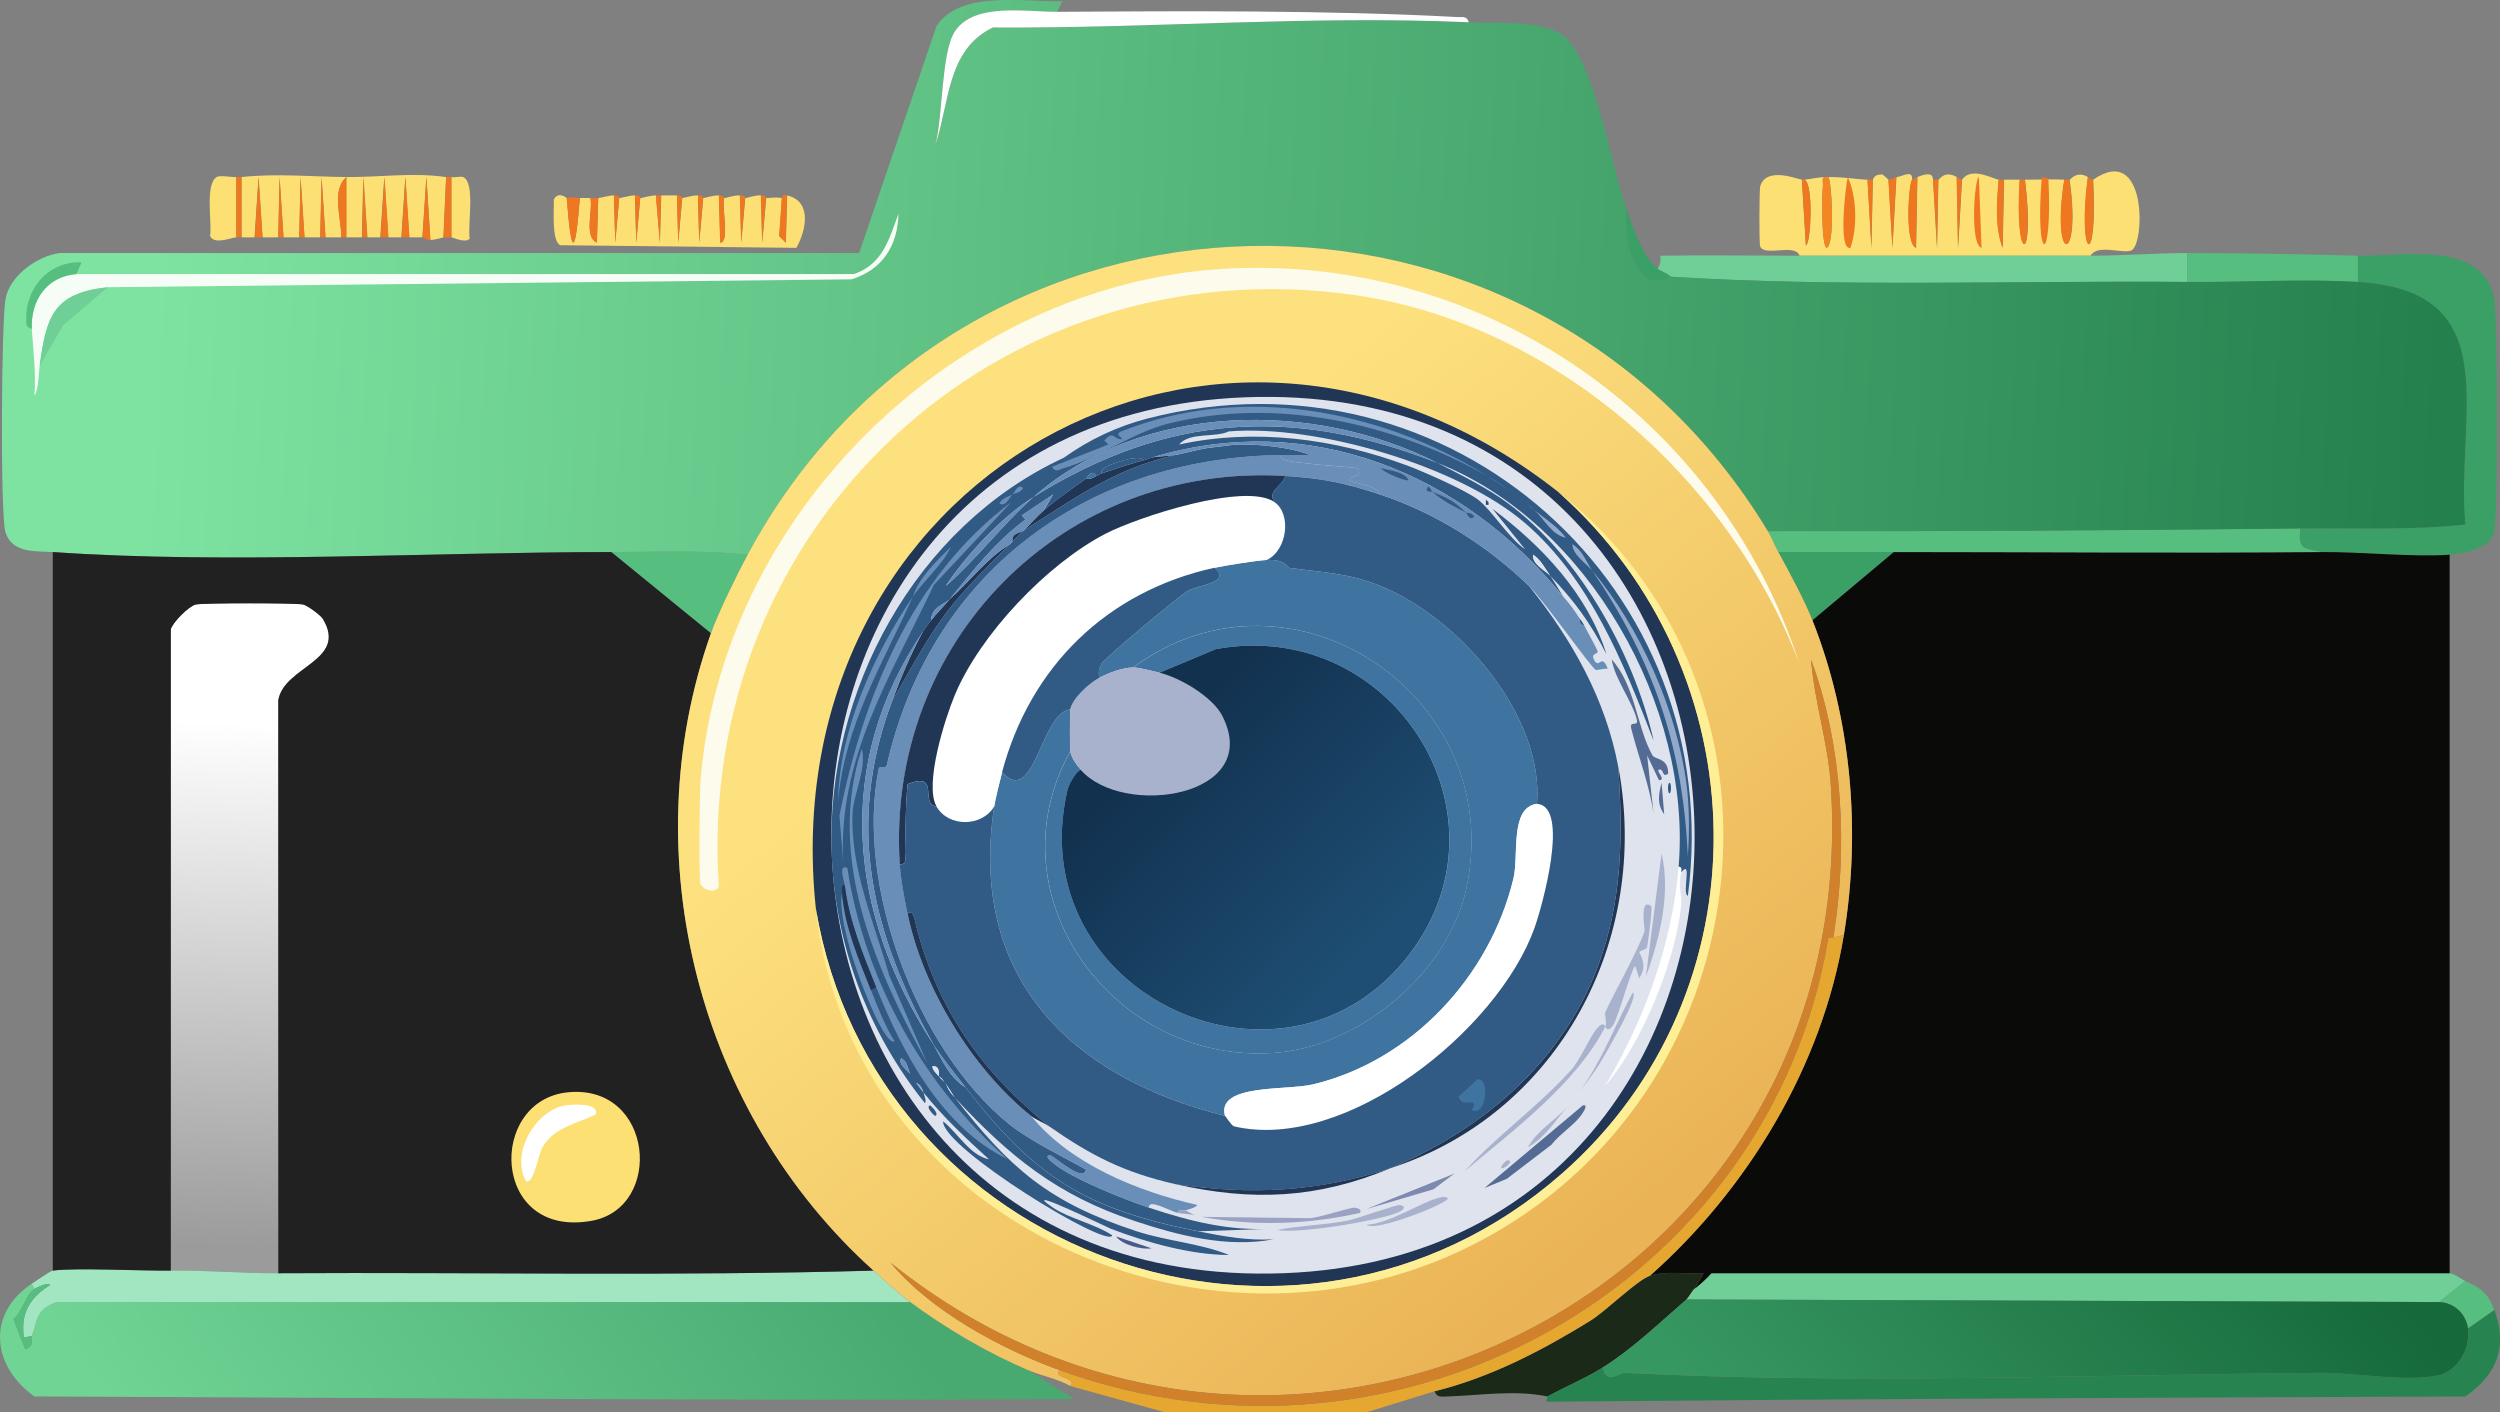 <?xml version="1.0" encoding="UTF-8"?>
<svg id="Layer_2" data-name="Layer 2" xmlns="http://www.w3.org/2000/svg" xmlns:xlink="http://www.w3.org/1999/xlink" viewBox="0 0 512 289.22"><rect x="0" y="0" width="512" height="289.22" fill="#808080" stroke="none"/>
  <defs>
    <style>
      .cls-1 {
        fill: url(#linear-gradient-5);
      }

      .cls-2 {
        fill: url(#linear-gradient-6);
      }

      .cls-3 {
        fill: url(#linear-gradient-4);
      }

      .cls-4 {
        fill: url(#linear-gradient-3);
      }

      .cls-5 {
        fill: url(#linear-gradient-2);
      }

      .cls-6 {
        fill: #e6a731;
      }

      .cls-7 {
        fill: #a9b2cc;
      }

      .cls-8 {
        fill: #dee3ed;
      }

      .cls-9 {
        fill: #0a0a09;
      }

      .cls-10 {
        fill: url(#linear-gradient);
      }

      .cls-11 {
        fill: #3aa065;
      }

      .cls-12 {
        fill: #9ba1c3;
      }

      .cls-13 {
        fill: #203654;
      }

      .cls-14 {
        fill: #92a9ca;
      }

      .cls-15 {
        fill: #7e89b1;
      }

      .cls-16 {
        fill: #222122;
      }

      .cls-17 {
        fill: #fce074;
      }

      .cls-18 {
        fill: #fff;
      }

      .cls-19 {
        fill: #1b2a18;
      }

      .cls-20 {
        fill: #f5fdf6;
      }

      .cls-21 {
        fill: #315a85;
      }

      .cls-22 {
        fill: #a1e5c1;
      }

      .cls-23 {
        fill: #3f74a1;
      }

      .cls-24 {
        fill: #6fcf97;
      }

      .cls-25 {
        fill: #278450;
      }

      .cls-26 {
        fill: #546c94;
      }

      .cls-27 {
        fill: #56be7f;
      }

      .cls-28 {
        fill: #fdfbec;
      }

      .cls-29 {
        fill: #2d4a79;
      }

      .cls-30 {
        fill: #698eb8;
      }

      .cls-31 {
        fill: #ef7720;
      }

      .cls-32 {
        fill: #feee96;
      }

      .cls-33 {
        fill: #f48621;
      }

      .cls-34 {
        fill: #48598c;
      }

      .cls-35 {
        fill: #d2812b;
      }
    </style>
    <linearGradient id="linear-gradient" x1="6.74" y1="51.73" x2="500.31" y2="74.65" gradientUnits="userSpaceOnUse">
      <stop offset=".05" stop-color="#7ee3a1"/>
      <stop offset="1" stop-color="#24804d"/>
    </linearGradient>
    <linearGradient id="linear-gradient-2" x1="51.22" y1="127.66" x2="46.77" y2="255.4" gradientUnits="userSpaceOnUse">
      <stop offset=".16" stop-color="#fff"/>
      <stop offset="1" stop-color="#9c9b9b"/>
    </linearGradient>
    <linearGradient id="linear-gradient-3" x1="164.14" y1="239.8" x2="45.46" y2="321.23" gradientUnits="userSpaceOnUse">
      <stop offset="0" stop-color="#49aa71"/>
      <stop offset="1" stop-color="#70d495"/>
    </linearGradient>
    <linearGradient id="linear-gradient-4" x1="464.24" y1="235.55" x2="376.88" y2="315.09" gradientUnits="userSpaceOnUse">
      <stop offset="0" stop-color="#15693b"/>
      <stop offset="1" stop-color="#379761"/>
    </linearGradient>
    <linearGradient id="linear-gradient-5" x1="190.98" y1="89.61" x2="328.87" y2="253.64" gradientUnits="userSpaceOnUse">
      <stop offset=".19" stop-color="#fde17f"/>
      <stop offset="1" stop-color="#eab456"/>
    </linearGradient>
    <linearGradient id="linear-gradient-6" x1="237" y1="151.72" x2="280.25" y2="194.29" gradientUnits="userSpaceOnUse">
      <stop offset="0" stop-color="#12314f"/>
      <stop offset="1" stop-color="#1e4e73"/>
    </linearGradient>
  </defs>
  <g id="Layer_1-2" data-name="Layer 1">
    <g id="Generative_Object" data-name="Generative Object">
      <g>
        <g>
          <path class="cls-17" d="M70.95,36.26c-3.22,2.8-.94,8.6-1.07,12.35-1.05-.01-2.13.01-3.22,0l-.81-12.35-.27,12.35c-1.05-.01-2.12.02-3.22,0l-.81-12.35-.27,12.35c-1.05-.02-2.12.02-3.22,0l-.81-12.35-.27,12.35c-1.04-.02-2.1.03-3.22,0l-.81-12.35-.81,12.35c-.8-.03-1.75.04-2.69,0v-12.35c7.3-.78,14.24-.07,21.48,0Z"/>
          <path class="cls-17" d="M91.36,36.26l-.54,12.35c-.19.01-1.55.5-2.69.54l-.81-12.89-.81,12.35c-.93.02-1.83-.02-2.69,0l-.81-12.35-.81,12.35c-.93.02-1.81-.01-2.69,0l-.81-12.35-.81,12.35c-.91,0-1.8,0-2.69,0l-.81-12.35-.27,12.35c-1.07,0-2.16,0-3.22,0v-12.35c6.77.06,13.63-.99,20.41,0Z"/>
          <path class="cls-17" d="M48.4,36.26v12.35c-.85-.03-4.53,1.63-5.37-.27.42-2.84-1.09-10.54,1.34-12.08.69-.44,3.34.09,4.03,0Z"/>
          <path class="cls-17" d="M92.44,48.61v-12.35c.67.16,1.98-.21,2.42,0,2.56,1.21.85,9.78,1.34,12.62-1,1.02-3.42-.31-3.76-.27Z"/>
          <path class="cls-31" d="M92.44,36.26v12.35c-1.18.14-1.11-.03-1.61,0l.54-12.35c.34.05.76-.07,1.07,0Z"/>
          <path class="cls-31" d="M88.14,49.15c-1.04.03-1.18-.55-1.61-.54l.81-12.35.81,12.89Z"/>
          <path class="cls-31" d="M79.55,48.61c-.57,0-1.07,0-1.61,0l.81-12.35.81,12.35Z"/>
          <path class="cls-31" d="M62.36,48.61c-.31,0-.72,0-1.07,0l.27-12.35.81,12.35Z"/>
          <path class="cls-31" d="M49.47,36.26v12.35c-.35-.01-.72.01-1.07,0v-12.35c.35-.04.73.04,1.07,0Z"/>
          <path class="cls-31" d="M83.84,48.61c-.59.01-1.07,0-1.61,0l.81-12.35.81,12.35Z"/>
          <path class="cls-31" d="M53.77,48.61c-.53-.02-1.08.02-1.61,0l.81-12.35.81,12.35Z"/>
          <path class="cls-31" d="M70.95,36.26v12.35c-.37,0-.69,0-1.07,0,.13-3.75-2.15-9.55,1.07-12.35Z"/>
          <path class="cls-31" d="M58.07,48.61c-.31,0-.71,0-1.07,0l.27-12.35.81,12.35Z"/>
          <path class="cls-31" d="M66.66,48.61c-.33,0-.7,0-1.07,0l.27-12.35.81,12.35Z"/>
          <path class="cls-31" d="M75.25,48.61c-.37,0-.73,0-1.07,0l.27-12.35.81,12.35Z"/>
        </g>
        <g>
          <path class="cls-17" d="M116.07,40.56c.95,12.22,1.74,12.07,2.69,0,.85-.06,1.53.03,2.15,0,.6,2.45-1.4,7.88,1.34,9.13l.27-9.13c.63-.02,1.88-.5,3.22-.54l.27,9.67.81-9.13c.56-.01,1.9-.51,3.22-.54l.27,9.67.81-9.13c.55,0,1.88-.52,3.22-.54l.81,9.67.27-9.67c1.07-.01,2.15,0,3.22,0l.27,9.67.81-9.13c.46,0,1.86-.55,3.22-.54l.27,9.67.81-9.13c.45,0,1.86-.56,3.22-.54l.27,9.67c1.99.04.25-7.57.81-9.13.42,0,1.86-.57,3.22-.54l.27,9.67.81-9.13c.43.01,1.81-.6,3.22-.54l.27,9.67.81-9.13c.88.05,1.3-.28,3.22,0l-.54,7.79,1.34,1.34.27-9.67c5.18,1.22,3.85,7.23,1.88,10.74l-48.34-.54c-1.87-.82-1.25-7.47-1.34-9.4,1.06-1.76,2.55-.24,2.69-.27Z"/>
          <path class="cls-31" d="M161.18,40.02l-.27,9.67-1.34-1.34.54-7.79c.06,0-.12-.82,1.07-.54Z"/>
          <path class="cls-31" d="M118.75,40.56c-.94,12.07-1.74,12.22-2.69,0,1.9-.36,2,.05,2.69,0Z"/>
          <path class="cls-31" d="M122.51,40.56l-.27,9.13c-2.75-1.25-.74-6.68-1.34-9.13.59-.03,1.15.02,1.61,0Z"/>
          <path class="cls-31" d="M156.89,40.56l-.81,9.13-.27-9.67c1.35.06,1.01.53,1.07.54Z"/>
          <path class="cls-31" d="M148.29,40.56c-.55,1.56,1.19,9.17-.81,9.13l-.27-9.67c1.35.03,1.01.54,1.07.54Z"/>
          <path class="cls-31" d="M152.59,40.56l-.81,9.13-.27-9.67c1.35.03,1.01.54,1.07.54Z"/>
          <path class="cls-31" d="M144,40.56l-.81,9.13-.27-9.67c1.35.02,1.01.54,1.07.54Z"/>
          <path class="cls-31" d="M126.81,40.56l-.81,9.13-.27-9.67c1.34-.03,1.01.54,1.07.54Z"/>
          <path class="cls-31" d="M139.7,40.56l-.81,9.13-.27-9.67c1.34,0,1.01.54,1.07.54Z"/>
          <path class="cls-31" d="M131.11,40.56l-.81,9.13-.27-9.67c1.34-.03,1.01.54,1.07.54Z"/>
          <path class="cls-31" d="M135.4,40.02l-.27,9.67-.81-9.67c.36,0,.72,0,1.07,0Z"/>
        </g>
      </g>
      <g>
        <path class="cls-17" d="M369.03,36.8l.81,13.43c1,0,1.65-12.52-.27-13.43,1.21-.07,2.16-.51,4.83-.54-1.61-.21-.94.93-1.07,1.88-.2,1.37-.35,12.42.81,12.62,1.73-1.03.96-14.23.27-14.5,3.39-.04,6.14.51,8.06.54l.81,13.96.27-13.96c.11,0,.11-1.11,1.88-1.07.29,0,1.26,1.08,1.34,1.07l.81,13.96.81-14.5c1.24-.05,3.34-1.63,3.22.54-.74,1.13-1.5,13.07.81,13.96l.27-14.5c3.68-1.53,3.02.55,3.22.54l.81,13.96.27-13.96c.22.01,1.2-2,3.76-.54l.27,14.5.81-13.96c1.93-2.83,6.51-.05,7.52,0-.37,4.41-.8,9.69.81,13.96l.27-13.96c.71.01,2.48,0,3.22,0-1.1,17.83,3.22,17.38,1.07,0,2.95.02,5.02-.16,8.06,0-2.76,17.66,3.57,17.55,1.07,0,.21.02,1.4-1.92,3.76-.54-2.19,16.66,2.09,19.73,1.07.54,11.13-7.71,10.6,13.41,7.79,14.5-1.79.7-7.04-1.36-8.32,1.07-19.86,0-39.75.02-59.61,0-.89-2.61-7.12.25-8.06-1.88-.25-.57-.18-11.76,0-12.35,1.32-4.22,7.92-1.3,8.59-1.34Z"/>
        <g>
          <path class="cls-31" d="M423.81,36.8c2.49,17.55-3.83,17.66-1.07,0,.35.02.73-.04,1.07,0Z"/>
          <path class="cls-31" d="M391.58,36.8c.42-.06.65-.36,1.07-.54l-.27,14.5c-2.3-.9-1.55-12.83-.81-13.96Z"/>
          <path class="cls-31" d="M401.79,36.8l-.81,13.96-.27-14.5c.33.19.69.45,1.07.54Z"/>
          <path class="cls-31" d="M386.75,36.8c1.01-.05,1.19-.52,1.61-.54l-.81,14.5-.81-13.96Z"/>
          <path class="cls-31" d="M428.64,36.8c1.02,19.2-3.26,16.12-1.07-.54.33.19.7.45,1.07.54Z"/>
          <path class="cls-31" d="M396.95,36.8l-.27,13.96-.81-13.96c.35-.02.72-.02,1.07,0Z"/>
          <path class="cls-31" d="M383.53,36.8l-.27,13.96-.81-13.96c.36,0,.72,0,1.07,0Z"/>
          <path class="cls-31" d="M414.68,36.8c2.15,17.38-2.18,17.83-1.07,0,.36,0,.72,0,1.07,0Z"/>
          <path class="cls-31" d="M369.03,36.8c.18-.01.36.01.54,0,1.92.91,1.27,13.43.27,13.43l-.81-13.43Z"/>
          <path class="cls-31" d="M410.38,36.8l-.27,13.96c-1.61-4.27-1.17-9.55-.81-13.96.35.02.72,0,1.07,0Z"/>
          <path class="cls-31" d="M378.43,36.26c1.83,3.97,2.01,10.26.54,14.5-2.59.68-.99-12.69-.54-14.5Z"/>
          <path class="cls-33" d="M374.4,36.26c.69.27,1.47,13.47-.27,14.5-1.16-.2-1-11.25-.81-12.62.14-.95-.54-2.09,1.07-1.88Z"/>
          <path class="cls-31" d="M405.28,36.26l.54,14.5c-2.46-.61-1.42-14.51-.54-14.5Z"/>
          <path class="cls-31" d="M418.17,36.26l1.34.27c.9,18.61-2.82,17.46-1.34-.27Z"/>
        </g>
      </g>
      <g>
        <g>
          <path class="cls-11" d="M501.68,113.6c-7.32.56-18.34-.61-26.32-.54-3.64-.9-4.7-.3-4.3-4.83,11.29-.12,22.6.41,33.84-.81-2.05-22.16,8.88-47.82-22.02-49.68v-5.37c8.67.25,25.66-3.46,27.93,8.86.67,3.63.8,44.63,0,47.8-.85,3.36-6.34,4.35-9.13,4.57Z"/>
          <path class="cls-24" d="M368.49,52.37c19.86.02,39.75,0,59.61,0,6.63,0,13.22-.54,19.87-.54v5.91c-35.15-.31-71.16,1.12-105.8-1.07-.74-.73-2.05-1.08-2.69-1.61.54-.82.71-1.72.54-2.69,9.49-.15,18.99,0,28.46,0Z"/>
          <path class="cls-27" d="M482.89,52.37v5.37c-11.22-.67-23.53.1-34.91,0v-5.91c11.68.01,23.23.21,34.91.54Z"/>
          <path class="cls-27" d="M471.07,108.23c-.4,4.54.66,3.94,4.3,4.83-29.16.27-58.38,0-87.54,0h-23.63c-.74-1.35-1.52-3.26-2.15-4.3,36.34.09,72.69-.14,109.02-.54Z"/>
          <path class="cls-27" d="M153.13,113.6c-2.19,4.08-6.03,11.91-7.52,16.11l-20.41-16.65c9.27,0,18.7-.45,27.93.54Z"/>
          <g>
            <path class="cls-10" d="M217.57.28l-1.07,2.15c-6.44.05-16.99-1.97-20.95,4.03-2.82,4.27-2.41,17.63-4.03,23.36,2.95-8.63,2.33-19.6,11.82-24.17,32.38.21,65.12-2.52,97.48-1.07,5.33.24,13.97-.39,18.53,2.15,7.04,3.92,10.7,27.74,13.7,35.98-.5,5.49,1.39,17.9,9.13,13.96,34.65,2.19,70.65.77,105.8,1.07,11.38.1,23.68-.67,34.91,0,30.9,1.86,19.97,27.52,22.02,49.68-11.23,1.22-22.55.68-33.84.81-36.33.4-72.69.63-109.02.54-48.16-79.75-164.74-77.56-208.92,4.83-9.23-.98-18.66-.54-27.93-.54-36.58,0-78.5,2.51-114.4,0-3.44-.24-8.25.33-9.67-4.03-1.1-3.38-.84-43.28,0-47.8.88-4.77,6.4-8.73,11.01-9.4h163.81l15.84-46.46c4.84-7.43,17.74-4.95,25.78-5.1Z"/>
            <g>
              <path class="cls-20" d="M22.08,58.82c-11.21,1.22-12.58,5.97-13.96,16.11-.26,1.87-.15,4.5-1.07,6.18.33-4.61-.21-9.13-.54-13.7-.26-5.91,3.08-10.81,9.13-11.28h159.24c5.94-2.04,7.17-7.12,9.13-12.35-.14,6.55-3.36,11.54-9.67,13.43l-152.26,1.61Z"/>
              <path class="cls-18" d="M216.5,2.42c26.1-.18,55.99-.32,81.9,1.07,1.03.06,2.02-.3,2.42,1.07-32.36-1.45-65.1,1.28-97.48,1.07-9.49,4.57-8.86,15.53-11.82,24.17,1.61-5.73,1.21-19.09,4.03-23.36,3.96-6,14.51-3.98,20.95-4.03Z"/>
              <path class="cls-24" d="M8.12,74.93c1.39-10.14,2.75-14.9,13.96-16.11l-9.13,7.79-4.83,8.32Z"/>
              <path class="cls-11" d="M339.49,55.06c.64.53,1.94.88,2.69,1.61-7.74,3.94-9.63-8.47-9.13-13.96,1.44,3.96,3.25,9.67,6.44,12.35Z"/>
              <path class="cls-27" d="M15.64,56.13c-6.05.47-9.39,5.37-9.13,11.28,0-.07-1.03-.38-1.07-.81-.75-7.09,4.21-13.12,11.28-12.89l-1.07,2.42Z"/>
            </g>
          </g>
          <path class="cls-11" d="M387.82,113.06l-16.65,13.96c-1.63-4.12-4.79-9.97-6.98-13.96h23.63Z"/>
        </g>
        <g>
          <path class="cls-19" d="M347.01,263.98c-.38.31-1.22,1.81-1.61,2.15-5.61,4.83-10.86,9.98-17.19,13.96-3.51,2.21-7.63,3.89-11.28,5.91-6.82-1.42-13.85-.19-20.68,0-1.03.03-2.03.23-2.42-1.07,11.46-2.85,22-8.35,31.96-14.5,3.04-1.88,9.54-8.3,12.08-9.13,3.51-1.15,7.41-.26,11.01-.54l-1.88,3.22Z"/>
          <path class="cls-5" d="M56.99,260.75c-7.3.04-14.81-.63-22.02-.54v-131.31c.32-1.39,3.71-4.78,5.1-5.1,1.49-.34,20.5-.34,22.02,0,.81.18,3.54,2.15,4.03,2.95,5.19,8.59-7.96,9.65-9.13,16.65v117.35Z"/>
          <g>
            <path class="cls-4" d="M6.51,262.9l.54,1.07c-1.96,1.42-2.39,4.67-4.3,6.18l2.42,6.18c2.08-.8.97-1.67,1.34-2.69,1.23-3.3.72-5.34,5.1-6.98h174.82c7.15,5.31,15.96,10.49,24.17,13.96l9.4,5.91c-70.98.39-141.99-.28-212.95-.54-8.71-6.16-9.86-16.9-.54-23.09Z"/>
            <path class="cls-22" d="M34.97,260.22c7.21-.1,14.72.58,22.02.54,40.62-.24,81.31.63,121.91-.54,2.44,2.19,4.89,4.49,7.52,6.44H11.61c-4.38,1.64-3.87,3.68-5.1,6.98l-1.61.27c-.73-4.93,1.2-8.16,5.37-10.74-.3-.73-2.96.62-3.22.81l-.54-1.07c.68-.45,3.81-2.62,4.3-2.69,4.41-.63,18.37.08,24.17,0Z"/>
            <path class="cls-25" d="M504.91,286c-62.71.24-125.55.49-188.24,1.07l.27-1.07c3.65-2.02,7.76-3.7,11.28-5.91,1.02,3.68,3.14,1,4.57,1.07,46.93,2.36,95.79.4,142.32,0,7.12-.06,17.42,1.91,24.17.54,4.14-.84,6.73-5.65,6.18-9.67l5.37-3.76c2.78,7.4.62,13.23-5.91,17.72Z"/>
            <path class="cls-24" d="M501.68,260.75c1.2.19,2.36,1.21,3.22,1.61l-5.37,4.3-154.14-.54c.39-.34,1.23-1.83,1.61-2.15,1.24-1.01,2.42-2.03,3.49-3.22h151.18Z"/>
            <path class="cls-27" d="M510.81,268.27l-5.37,3.76c-.41-3-2.89-5.28-5.91-5.37l5.37-4.3c3.37,1.55,4.62,2.48,5.91,5.91Z"/>
            <path class="cls-27" d="M6.51,273.64c-.38,1.01.74,1.88-1.34,2.69l-2.42-6.18c1.9-1.5,2.34-4.76,4.3-6.18.26-.19,2.92-1.53,3.22-.81-4.17,2.58-6.1,5.81-5.37,10.74l1.61-.27Z"/>
            <path class="cls-3" d="M499.53,266.66c3.01.09,5.49,2.37,5.91,5.37.56,4.02-2.04,8.82-6.18,9.67-6.75,1.37-17.05-.6-24.17-.54-46.53.4-95.39,2.36-142.32,0-1.42-.07-3.55,2.6-4.57-1.07,6.33-3.98,11.57-9.13,17.19-13.96l154.14.54Z"/>
          </g>
          <g>
            <path class="cls-9" d="M475.37,113.06c7.97-.08,18.99,1.09,26.32.54v147.16h-151.18c-1.07,1.2-2.25,2.21-3.49,3.22l1.88-3.22c-3.6.27-7.5-.61-11.01.54,20.14-17.84,35.31-43.02,39.74-69.82,3.53-21.37,1.52-44.29-6.44-64.45l16.65-13.96c29.16,0,58.38.27,87.54,0Z"/>
            <g>
              <path class="cls-16" d="M125.2,113.06l20.41,16.65c-16.22,45.64-2.43,98.38,33.3,130.51-40.61,1.16-81.29.3-121.91.54v-117.35c1.17-6.99,14.32-8.05,9.13-16.65-.49-.81-3.21-2.77-4.03-2.95-1.52-.34-20.53-.34-22.02,0-1.39.32-4.78,3.71-5.1,5.1v131.31c-5.8.08-19.76-.63-24.17,0V113.06c35.9,2.51,77.82,0,114.4,0Z"/>
              <g>
                <path class="cls-17" d="M116.34,223.7c17.54-1.7,19.68,23.64,4.83,26.32-20.62,3.72-21.39-24.71-4.83-26.32Z"/>
                <path class="cls-18" d="M115.8,226.38c1.41-.23,7.09-.58,6.18,1.88-3.8,1.82-8.3,2.6-10.74,6.44-1.05,1.65-1.82,7.78-3.49,7.25-3.26-5.82,1.98-14.58,8.06-15.57Z"/>
              </g>
            </g>
          </g>
        </g>
        <g>
          <path class="cls-6" d="M377.62,191.47c-4.43,26.8-19.61,51.98-39.74,69.82-2.54.83-9.05,7.25-12.08,9.13-9.95,6.15-20.49,11.65-31.96,14.5l-13.96,4.3c-13.78,0-27.58,0-41.35,0l-19.33-5.37c1.67-1.64-3.89-1.61-2.15-3.22,70.13,25.27,145.54-17.74,157.36-88.35.08-.45,1.07-.21,1.07-.27l2.15-.54Z"/>
          <g>
            <path class="cls-1" d="M362.05,108.76c.62,1.03,1.4,2.94,2.15,4.3,2.19,3.99,5.35,9.84,6.98,13.96,7.97,20.16,9.98,43.08,6.44,64.45l-2.15.54c2.99-18.51,1.94-39.35-4.57-56.93.66,8.5,3.46,17.01,4.03,25.51,6.99,105.03-112.18,162.5-192.54,98.01,8.04,9.78,22.63,17.69,34.64,22.02-1.74,1.61,3.82,1.58,2.15,3.22-2.65-1.5-5.83-2.05-8.59-3.22-8.21-3.48-17.02-8.65-24.17-13.96-2.63-1.96-5.08-4.25-7.52-6.44-35.73-32.13-49.52-84.87-33.3-130.51,1.49-4.2,5.33-12.04,7.52-16.11,44.18-82.39,160.76-84.58,208.92-4.83Z"/>
            <path class="cls-35" d="M375.47,192.01c0,.05-1-.19-1.07.27-11.82,70.61-87.23,113.62-157.36,88.35-12.01-4.33-26.6-12.24-34.64-22.02,80.36,64.49,199.53,7.01,192.54-98.01-.57-8.5-3.36-17.01-4.03-25.51,6.5,17.58,7.55,38.41,4.57,56.93Z"/>
            <path class="cls-28" d="M250.6,55.06c53.17-3.17,101.64,30.51,117.89,80.83-14.25-37.78-50.47-69.66-91.03-75.46-73.33-10.48-135.12,47.71-130.24,121.11-.75,1.57-3.29.7-3.76-.54-.37-.98-.18-18.6,0-20.95,4.32-54.81,52.31-101.73,107.14-105Z"/>
            <g>
              <path class="cls-13" d="M319.08,100.71c41.67,36.81,43.05,102.57.81,139.64-54.67,47.98-140.89,16.78-152.8-54.24-9.27-87.81,82.39-140.22,151.99-85.39Z"/>
              <path class="cls-8" d="M254.9,81.37c118.95-4.62,123.93,175.01,8.06,179.38-119.73,4.52-124.6-174.85-8.06-179.38Z"/>
              <g>
                <path class="cls-32" d="M167.09,186.1c11.91,71.03,98.12,102.22,152.8,54.24,42.24-37.07,40.87-102.83-.81-139.64,50.98,40.17,42.93,120.71-14.23,152.53-55.86,31.09-130.96-2.8-137.76-67.13Z"/>
                <g>
                  <path class="cls-30" d="M262.15,93.19c-.1,1.27,3.64,1.49,4.57,1.61,3.71.47,7.55.68,11.28,1.07l.27,1.34c-5.69,1.9,3.54,1.27,4.3,4.03-7.13-2.35-11.8-3.31-19.33-3.76-45.6-2.72-81.83,33.95-78.95,79.49.21,3.24.95,7,1.61,10.2,3.12,15.14,13.2,31.67,25.24,41.35,8,9.85,21.86,15.51,34.1,18.26-.37.52-1.92.97-2.42,1.07-.57.12-1.56-.38-1.61.54-1.61-.34-6.07-3.04-5.91-1.07-4.8-1.58-15.95-6.01-19.6-9.13-.22-.19-2.12-1.62-.54-1.61,1.17.58,6.72,5.62,7.25,2.95-4.92-2.77-11.51-5.89-15.84-9.4-18.82-15.26-31.45-49.08-26.58-72.77.11-.52,1.49-.01,1.61-.54,8.78-38.94,40.15-62.98,80.56-63.64Z"/>
                  <path class="cls-21" d="M262.15,93.19c-40.41.66-71.78,24.7-80.56,63.64-.12.53-1.5.01-1.61.54-4.87,23.69,7.77,57.51,26.58,72.77,4.33,3.51,10.92,6.63,15.84,9.4-.53,2.66-6.08-2.38-7.25-2.95-1.58,0,.32,1.42.54,1.61,3.65,3.12,14.8,7.55,19.6,9.13,8.44,2.79,16.4,4.82,25.51,4.3l-15.31.54c-23.26-4.57-33.6-11.13-47.8-29.54-2.08-2.69-4.61-5.78-6.44-8.59-12.87-23.07-18.04-45.15-8.59-70.36,3.72-6.42,7.21-13.17,11.82-19.07,3.38-4.33,8.41-9.21,12.35-13.16.18-.18.35-.36.54-.54.69-.68,1.5-1.53,2.15-2.15,10.34-6.57,18.63-12.73,31.15-15.57,2.67-.49,5.28-1.38,8.06-1.61,1.5-.12,4.04-.53,4.3-.54,4.77-.1,10.98.47,15.31,2.15-2.06.02-4.12-.03-6.18,0Z"/>
                  <path class="cls-18" d="M344.32,178.58c-.73,3.46.21,4.63,0,6.71-1.13,11.4-8.01,28.41-15.57,37.06,8.05-13.59,13.7-29.03,15.04-44.85.66-.02.64.58.54,1.07Z"/>
                  <path class="cls-7" d="M328.75,210.27c.4-.79-.2-2.52,0-2.95,2.28-4.87,6.8-12.8,8.06-16.65.09-.28-1.13-6.97,1.34-5.1.35.26-.62,7.21-.81,8.32-.1.62-1.56.84-1.61,1.07-.06.3,1.9,2.56,0,5.37l-.81-2.42c-.62-.3-3.45,10.41-4.57,12.08s-1.54.23-1.61.27Z"/>
                  <path class="cls-26" d="M330.09,135.08c4.78,5.23,5.12,13.86,8.32,19.6.52.93,3.33.5,3.22,3.76-1.26,1.01-.83-1.13-1.88-.81-.71.22,1.64,2.15,0,2.15l-2.42-5.1,1.34,12.08c-.86-6.04-3.12-11.75-4.57-17.45-.52-2.05,1.64-.11,1.07-2.15-1.07-3.83-4.41-8.04-5.1-12.08Z"/>
                  <path class="cls-7" d="M328.75,210.27c-5.86,11.55-18.93,21.32-28.73,29.54,6.59-7.29,14.99-13.17,21.75-20.68,1.98-2.19,3.74-6.75,5.37-8.59,1.38-1.56,1.54-.23,1.61-.27Z"/>
                  <path class="cls-12" d="M277.46,247.33c.56.03,1.53.41,1.07,1.07-10.69,2.41-21.67,2.76-32.49.81l22.29.27c1.98-.14,8.13-2.21,9.13-2.15Z"/>
                  <path class="cls-7" d="M340.29,174.82c1.95,8.2-.42,17.48-3.22,25.24l3.22-25.24Z"/>
                  <path class="cls-26" d="M324.18,226.38c1.3-.27-.15,1.71-.27,1.88-1.33,2.01-4.63,4.12-6.18,6.18l-9.13,6.98-4.57,1.88,20.14-16.92Z"/>
                  <path class="cls-7" d="M286.59,246.79c.91.12,1.28.45.54,1.07-2.15,1.81-21.69,4.98-25.51,4.03,4.69-.92,9.53-1,14.23-1.88,1.7-.32,10.19-3.3,10.74-3.22Z"/>
                  <path class="cls-7" d="M323.38,223.7c4.62-6.18,7.32-13.69,11.01-20.41,1.47.37-5.06,11.61-5.64,12.62-1.9,3.29-2.59,4.19-5.37,7.79Z"/>
                  <polygon class="cls-15" points="297.87 240.34 293.57 243.57 279.87 247.6 297.87 240.34"/>
                  <path class="cls-7" d="M295.18,245.18c.42-.08,1.05-.13,1.34.27.28.85-14.95,7.02-16.65,5.37,4.51-.1,11.81-5,15.31-5.64Z"/>
                  <path class="cls-7" d="M321.23,226.38c-2.61,2.97-4.72,6.56-8.32,8.59,1.89-3.51,5.88-5.67,8.32-8.59Z"/>
                  <path class="cls-34" d="M228.58,253.23l7.25,2.42c-1.96.35-6.03-.7-7.25-2.42Z"/>
                  <path class="cls-26" d="M340.29,160.32l.54,6.44c-1.52-2.09-1.16-3.97-.54-6.44Z"/>
                  <path class="cls-12" d="M242.82,247.86l1.88,1.07c-1.1-.36-2.4-.31-3.49-.54.05-.91,1.04-.41,1.61-.54Z"/>
                  <path class="cls-7" d="M321.23,226.38c.51-.58,1.62-1.99,2.15-2.69-.79,1.06-1.31,1.68-2.15,2.69Z"/>
                  <path class="cls-21" d="M190.45,226.38c.12-.04,2.06,1.82,1.07,2.15-.12.04-2.06-1.82-1.07-2.15Z"/>
                  <path class="cls-7" d="M308.61,237.66c1.53-.21.03,1.53-1.07,1.61-.47-.39.98-1.6,1.07-1.61Z"/>
                  <path class="cls-21" d="M341.91,160.32c.42,0,.41,2.15,0,2.15s-.41-2.15,0-2.15Z"/>
                  <path class="cls-23" d="M314.78,164.62c-5.65.75-3.68,10.51-4.83,15.31-4.81,19.99-20.8,37.32-41.09,42.16-5.36,1.28-19.76-.17-17.99,6.44-32.4-8.15-52.49-28.97-47.26-63.37.21-1.41,1.2-5.42,1.61-6.98,6.66,7.24,7.93-12.24,13.96-12.89-.09.42-.08,8.17,0,8.59-16.37,29.39,8.67,63.99,41.62,61.76,17.51-1.18,35.69-16.3,39.47-33.57,8.62-39.33-35.85-69.26-68.21-45.38-2.21.05-5,1.09-6.98,2.15-.11-1.28-.1-1.81.54-2.95s15.55-13.54,17.45-14.77c2.12-1.36,9.36-1.7,5.64-4.83,2.11-.46,8.75-1.53,10.74-1.61,3.91-.16,4.3,1.57,4.57,1.61,6.76.95,12.08,1.02,18.8,3.76,16.13,6.58,33.4,26.58,31.96,44.58Z"/>
                  <path class="cls-18" d="M261.08,102.86c3.5,2.47,2.55,9.86-1.61,11.82-2,.08-8.63,1.15-10.74,1.61-22.01,4.84-37.75,20.23-43.5,41.89-.41,1.56-1.4,5.57-1.61,6.98-2.48,4.23-9.39,4.29-11.82,0-2.54-4.51,1.72-17.96,3.76-22.83,5.21-12.45,18.91-26.84,30.88-33.03,6.54-3.38,28.65-10.67,34.64-6.44Z"/>
                  <path class="cls-18" d="M314.78,164.62c6.86.45,1.01,21.21-.54,25.51-7.53,20.88-38.65,45.86-61.49,40.55-.56-.13-1.74-2.11-1.88-2.15-1.77-6.61,12.63-5.16,17.99-6.44,20.29-4.84,36.28-22.17,41.09-42.16,1.15-4.8-.82-14.56,4.83-15.31Z"/>
                  <path class="cls-13" d="M263.22,97.48c-.47,2.08-3.9,3.12-2.15,5.37-5.99-4.22-28.1,3.06-34.64,6.44-11.97,6.19-25.67,20.58-30.88,33.03-2.04,4.87-6.3,18.32-3.76,22.83-3.58-.4.96-7.27-5.91-4.57-.45,4.66-.4,9.29-.54,13.96-.03.98.54,2.65-1.07,2.42-2.88-45.54,33.35-82.2,78.95-79.49Z"/>
                  <g>
                    <path class="cls-21" d="M282.56,101.24c11.38,3.75,22.05,10.49,30.61,18.8,8.76,10.95,15.65,23.08,18.26,37.06.93,14.41.86,27.41-4.3,41.09-7.31,19.4-23.66,33.25-42.43,41.09-15.04,4.86-28.41,5.52-44.04,3.22-10.43-2.38-17.13-5.79-25.78-11.82-14.06-11.35-22.97-24.03-27.39-41.62-.14-.57-.52-3.05-1.61-1.88-.66-3.2-1.41-6.96-1.61-10.2,1.61.23,1.05-1.44,1.07-2.42.13-4.67.08-9.31.54-13.96,6.87-2.7,2.33,4.17,5.91,4.57,2.42,4.29,9.33,4.23,11.82,0-5.23,34.41,14.86,55.22,47.26,63.37.14.03,1.32,2.02,1.88,2.15,22.85,5.31,53.96-19.67,61.49-40.55,1.55-4.3,7.4-25.06.54-25.51,1.45-17.99-15.82-37.99-31.96-44.58-6.71-2.74-12.04-2.81-18.8-3.76-.27-.04-.65-1.77-4.57-1.61,4.16-1.95,5.11-9.35,1.61-11.82-1.75-2.26,1.68-3.29,2.15-5.37,7.54.45,12.2,1.41,19.33,3.76Z"/>
                    <path class="cls-13" d="M284.71,239.27c18.77-7.84,35.12-21.68,42.43-41.09,5.15-13.68,5.23-26.68,4.3-41.09,6.59,35.29-12.1,70.99-46.72,82.17Z"/>
                    <path class="cls-13" d="M214.89,230.68c-.87-.61-2.88-1.44-3.76-2.15-12.04-9.69-22.12-26.22-25.24-41.35,1.1-1.17,1.47,1.31,1.61,1.88,4.42,17.59,13.33,30.27,27.39,41.62Z"/>
                    <path class="cls-13" d="M284.71,239.27c-14.86,6.21-28.28,6.82-44.04,3.22,15.63,2.3,29,1.63,44.04-3.22Z"/>
                    <path class="cls-23" d="M302.7,221.01c2.6.21,1.51,7.52-1.07,6.44-.61-.26.89-1.05,0-1.61-.63-.4-2.27.82-2.95-1.34.71-.3,3.76-3.51,4.03-3.49Z"/>
                  </g>
                  <path class="cls-13" d="M206.83,111.45c-3.95,3.94-8.97,8.83-12.35,13.16-4.6,5.89-8.09,12.65-11.82,19.07,1.9-5.06,3.86-9.77,6.44-14.5.63-.93,1.05-1.38,1.61-2.15.87-1.19,2.61-2.88,3.76-4.3,4.2-3.7,7.51-8.33,12.35-11.28Z"/>
                  <path class="cls-13" d="M240.67,93.19c-12.52,2.84-20.81,9-31.15,15.57,1.49-1.41,2.63-2.84,4.3-4.3,2.31-2.02,6.02-4.64,8.59-6.44.99.24,1.41-.24,2.15-.54.41-.17.66-.4,1.07-.54,2.53-.84,6.1-2.04,8.59-2.69.63-.16,1.53-.52,1.61-.54,1.48-.33,3.37-.27,4.83-.54Z"/>
                  <g>
                    <path class="cls-21" d="M344.32,178.58c.1-.49.13-1.09-.54-1.07,2.77-32.82-18.59-70.62-49.41-82.71-25.48-12.87-60.45-12.5-82.71,6.98-6.41,4-13.85,11.95-17.99,18.26,6.27-5.42,11.86-12.89,17.99-18.26,27.54-17.19,53.4-18.48,82.71-6.98,3.56,1.8,8.76,4.4,12.62,6.98,15.67,10.48,27.57,31.75,31.69,49.95-6.18-15.91-13.01-33.12-26.32-44.58-13.65-11.75-42.74-20.26-60.69-18.8-2.93,1.37-7.97.06-10.2,2.69,15.56-3.4,31.92-1.19,46.72,4.3,3.29,1.22,11.9,5.01,14.5,6.98,2.8,2.12,6.36,7.97,9.67,10.2l-6.71-8.32c10.04,7.51,19.52,17.43,23.36,29.81-3.25-6.38-6.61-11.02-11.55-16.11-1.09-1.53-1.83-3.16-3.49-4.3-.3,1.88,2.46,3.23,3.49,4.3.93,1.31,1.82,2.93,2.69,4.3-20.65-25.4-52.08-38.3-84.32-28.46-.09.02-.98.38-1.61.54-.42-.93-3.35-.19-4.03,0-.47.13-5.42,1.45-4.57,2.69-.42.14-.67.37-1.07.54-1.01-1.67-1.82.3-2.15.54-2.58,1.8-6.28,4.43-8.59,6.44l1.88-3.22-6.44,4.3.81.81c-6.14,4.51-10.98,10.69-15.57,16.38-1.21,1.07-3.83,1.66-3.76,4.3-.56.77-.98,1.22-1.61,2.15-18.49,27.2-15.45,57.82,2.15,84.86,1.73,3.1,3.2,6.62,6.44,8.59,14.2,18.41,24.54,24.97,47.8,29.54,5.07,1,10.08,1.92,15.31,1.61-9.54,1.79-19.48-.78-28.46-3.76-15.86-5.26-25.61-13.19-36.79-25.24-.36-.47-1.32-2.12-2.15-3.22-.82-1.17-1.03-1.01-1.07-1.07-.21-.35.39-2.19-1.34-2.15-.21.66.96,1.67,1.34,2.15.41.5.99.96,1.07,1.07.86,1.22.57,1.52,2.15,3.22,11.27,14.45,19.12,21.45,37.33,27.39,6.05,1.97,13.24,2.49,18.8,4.83-7.9-.05-16.81-2.56-24.17-5.37-.82-.31-19.52-9.49-11.82-4.3,3.24,2.18,8.72,3.37,12.08,5.64-.71,2.92-34.85-17.93-34.64-23.36,3.03,2.42,5.5,7,9.4,7.79-4.75-4.32-9.4-8.67-13.43-13.7-.56-1.85-1.36-1.7-1.61-2.15-.1-.13-.89-1.33-1.07-1.61-.43-.6-.51-2.64-1.88-3.22-.72,1.2,1.51,2.64,1.88,3.22.14.2,1.03,1.53,1.07,1.61.55.72,1.01,1.4,1.61,2.15.1.34.75,2.01.27,2.15-11.66-14.57-18.42-32.42-19.07-51.29-1.12-32.93,17.09-66.74,47.53-80.83,5.12-3.68,10.96-6.45,17.19-8.06,62.03-15.99,118.84,34.96,110.64,97.75-1.3-.35.99-7.65-1.34-4.83Z"/>
                    <g>
                      <polygon class="cls-29" points="304.31 102.32 304.85 102.86 304.85 103.39 304.31 103.39 304.31 102.32"/>
                      <path class="cls-30" d="M294.37,94.8c-29.31-11.5-55.17-10.21-82.71,6.98,22.26-19.49,57.23-19.86,82.71-6.98Z"/>
                      <path class="cls-30" d="M179.44,202.21c-2.66-6.63-5.55-13.58-6.44-20.95-.1-.86-1.41-4.39.54-3.49,3.54,22.94,15.45,44.31,32.76,59.61-13.39-6.48-21.45-21.72-26.85-35.18Z"/>
                      <path class="cls-30" d="M304.58,97.48c-19.37-10.92-43.33-16.19-65.25-10.74-7.26,1.8-14.69,7.23-21.48,9.13-1,.28-1.57,1.02-2.42-.27l11.55-4.57-.81-.81c1.92-2.22,1.83-.23,3.49-.27.78-.02-1.72-.93,0-1.61,24.41-9.7,52.66-4.7,74.92,9.13Z"/>
                      <path class="cls-30" d="M189.11,129.17c-2.59,4.73-4.55,9.44-6.44,14.5-9.45,25.21-4.27,47.28,8.59,70.36-17.6-27.04-20.64-57.65-2.15-84.86Z"/>
                      <path class="cls-30" d="M207.1,102.86l-15.84,16.92c-8.72,18.47-19.91,35.86-18.53,57.2l-.81-9.94c4.77-24.14,14.88-49.07,35.18-64.18Z"/>
                      <path class="cls-30" d="M176.49,153.34c1.07,3.98-1.71,9.36-1.88,13.16-.5,11.36,4.47,22.64,7.52,33.3l7.79,17.99c-10.61-19.28-20.72-42.22-13.43-64.45Z"/>
                      <path class="cls-14" d="M326.06,116.82c9.77,11.6,17.35,28.56,19.33,43.77.6,4.6.64,10.13.27,14.77-.97-22.31-7.14-40.28-19.6-58.54Z"/>
                      <path class="cls-30" d="M186.96,122.19c-6.22,13.81-13.99,26.36-15.31,41.89.15-14.32,7.35-30.22,15.31-41.89Z"/>
                      <path class="cls-30" d="M213.81,104.47c-1.67,1.46-2.81,2.88-4.3,4.3-.67.43-2.39.41-2.15,2.15-.19.18-.36.36-.54.54-4.85,2.95-8.15,7.58-12.35,11.28,4.6-5.69,9.44-11.87,15.57-16.38l-.81-.81,6.44-4.3-1.88,3.22Z"/>
                      <path class="cls-30" d="M178.37,202.75c1.42,3.58,2.77,7.19,4.83,10.47-.81.63-2.44-2.24-2.69-2.69-3.18-5.65-9.26-21.75-8.06-27.66.58,7.07,3.36,13.43,5.91,19.87Z"/>
                      <path class="cls-30" d="M211.67,101.78c-6.13,5.37-11.72,12.84-17.99,18.26,4.14-6.31,11.58-14.26,17.99-18.26Z"/>
                      <path class="cls-13" d="M179.44,202.21l-1.07.54c-2.55-6.44-5.33-12.8-5.91-19.87.12-.58-.37-1.56.54-1.61.89,7.37,3.79,14.32,6.44,20.95Z"/>
                      <path class="cls-21" d="M234.22,94.26c-2.49.65-6.06,1.85-8.59,2.69-.85-1.24,4.09-2.55,4.57-2.69.68-.19,3.6-.93,4.03,0Z"/>
                      <path class="cls-30" d="M186.96,122.19c1.4-4.17,4.81-7.2,7.79-10.2-1.76,3.75-5.45,6.78-7.79,10.2Z"/>
                      <path class="cls-30" d="M197.7,222.62c-3.24-1.97-4.72-5.49-6.44-8.59,1.83,2.81,4.37,5.9,6.44,8.59Z"/>
                      <path class="cls-14" d="M314.25,104.47c2.23,1.81,4.65,3.3,6.44,5.64-2.77-.41-4.59-3.98-6.44-5.64Z"/>
                      <path class="cls-14" d="M326.06,116.82c-1.15-1.36-4.03-3.23-4.03-5.37,2.11,1.32,2.77,3.52,4.03,5.37Z"/>
                      <path class="cls-30" d="M194.48,122.73c-1.15,1.42-2.89,3.11-3.76,4.3-.07-2.64,2.54-3.23,3.76-4.3Z"/>
                      <path class="cls-30" d="M309.41,100.71c-1.44-1.04-3.33-2.29-4.83-3.22,2.52,1.42,2.71,1.7,4.83,3.22Z"/>
                      <path class="cls-8" d="M195.55,224.77c-1.58-1.7-1.29-2.01-2.15-3.22.83,1.11,1.78,2.76,2.15,3.22Z"/>
                      <path class="cls-30" d="M186.42,219.94c-.37-.58-2.6-2.03-1.88-3.22,1.37.58,1.45,2.63,1.88,3.22Z"/>
                      <path class="cls-14" d="M312.1,102.86c-.78-.63-1.93-1.61-2.69-2.15,1.05.76,1.73,1.4,2.69,2.15Z"/>
                      <path class="cls-30" d="M207.37,101.24c-.58.54-1.4,2.66-2.69,1.88.54-1.2,2.08-1.46,2.69-1.88Z"/>
                      <path class="cls-14" d="M189.11,223.7c-.6-.75-1.06-1.43-1.61-2.15.25.45,1.05.3,1.61,2.15Z"/>
                      <path class="cls-8" d="M192.33,220.47c-.38-.48-1.56-1.49-1.34-2.15,1.73-.04,1.13,1.8,1.34,2.15Z"/>
                      <path class="cls-14" d="M314.25,104.47c-.61-.5-1.47-1.08-2.15-1.61.62.5,1.16.73,2.15,1.61Z"/>
                      <path class="cls-23" d="M224.56,97.48c-.74.3-1.15.78-2.15.54.33-.23,1.14-2.2,2.15-.54Z"/>
                      <path class="cls-30" d="M207.37,101.24c.45-.42,1.03-2.22,2.15-1.34-.4,1.05-1.83,1.12-2.15,1.34Z"/>
                      <path class="cls-14" d="M187.5,221.55c-.05-.08-.93-1.41-1.07-1.61.18.28.98,1.49,1.07,1.61Z"/>
                      <path class="cls-8" d="M193.41,221.55c-.08-.11-.67-.57-1.07-1.07.04.06.25-.1,1.07,1.07Z"/>
                    </g>
                  </g>
                  <path class="cls-13" d="M209.52,108.76c-.65.62-1.46,1.47-2.15,2.15-.24-1.74,1.48-1.72,2.15-2.15Z"/>
                  <g>
                    <path class="cls-30" d="M320.15,122.19c.9,1.41,1.66,1.95,2.15,2.69.34.52.75,1.11,1.07,1.61.15.23-.06,1.54,1.07,1.61.79,1.51,2.05,3.73,2.69,5.1.45.98-1.65.33-.54,2.15.96,1.57,1.42-1.62,2.69,1.61-.53-.12-2.31.32-2.42.27-1-.46-10.57-14.16-13.7-17.19-8.57-8.31-19.23-15.05-30.61-18.8-.75-2.76-9.99-2.12-4.3-4.03l-.27-1.34c-3.73-.4-7.57-.6-11.28-1.07-.92-.12-4.66-.34-4.57-1.61,2.05-.03,4.12.02,6.18,0-4.33-1.68-10.53-2.25-15.31-2.15l-4.3.54c-2.77.23-5.38,1.12-8.06,1.61-1.46.27-3.36.2-4.83.54,32.24-9.83,63.67,3.06,84.32,28.46Z"/>
                    <g>
                      <path class="cls-21" d="M322.3,124.88c-.49-.73-1.25-1.28-2.15-2.69.85,1.04,1.29,1.49,2.15,2.69Z"/>
                      <path class="cls-21" d="M324.45,128.1c-1.14-.07-.92-1.38-1.07-1.61.33.52.53.57,1.07,1.61Z"/>
                      <path class="cls-21" d="M323.38,126.49c-.32-.5-.73-1.1-1.07-1.61.47.66.65.93,1.07,1.61Z"/>
                      <path class="cls-8" d="M317.47,117.89c-1.03-1.06-3.79-2.42-3.49-4.3,1.66,1.13,2.4,2.76,3.49,4.3Z"/>
                      <path class="cls-29" d="M248.72,91.58l4.3-.54c-.26,0-2.8.41-4.3.54Z"/>
                      <path class="cls-21" d="M300.28,105c-2.56-1.28-4.78-2.4-6.98-4.3,3.44,1.43,4.19,1.74,6.98,4.3Z"/>
                      <path class="cls-21" d="M282.83,95.87c1.67.49,4.7.71,5.64,2.42-.19.51-5.42-1.66-5.64-2.42Z"/>
                      <path class="cls-21" d="M300.28,105c.07.06,1.31-.03,1.61.81-.91,1-1.52-.76-1.61-.81Z"/>
                      <path class="cls-21" d="M293.3,100.71c-.13-.11-1.77.23-.81-1.07.46.17.74,1.05.81,1.07Z"/>
                    </g>
                  </g>
                  <path class="cls-23" d="M219.19,153.88c.25,1.36,1.26,2.74,2.15,3.76-1.06.32-2.5,3.26-2.69,4.03-9.91,42.23,45.11,67.28,70.36,33.3,21.5-28.94-4.42-68.59-40.01-62.03l-11.55,4.83c-1.25-.3-4.33-1.1-5.37-1.07,32.36-23.87,76.83,6.05,68.21,45.38-3.79,17.27-21.97,32.38-39.47,33.57-32.95,2.23-57.99-32.38-41.62-61.76Z"/>
                  <path class="cls-7" d="M237.45,137.76c4.24,1.03,10.91,4.95,12.89,8.86,8.42,16.63-20.38,20.9-29,11.01-.89-1.02-1.9-2.4-2.15-3.76-.08-.42-.09-8.17,0-8.59.51-2.34,3.82-5.33,5.91-6.44,1.98-1.06,4.77-2.09,6.98-2.15,1.04-.03,4.12.77,5.37,1.07Z"/>
                  <path class="cls-21" d="M225.09,138.84c-2.09,1.12-5.4,4.11-5.91,6.44-6.03.65-7.3,20.13-13.96,12.89,5.75-21.66,21.5-37.05,43.5-41.89,3.72,3.14-3.52,3.47-5.64,4.83-1.91,1.23-16.82,13.63-17.45,14.77s-.65,1.67-.54,2.95Z"/>
                  <path class="cls-2" d="M221.33,157.64c8.62,9.89,37.42,5.62,29-11.01-1.98-3.91-8.65-7.83-12.89-8.86l11.55-4.83c35.59-6.56,61.51,33.09,40.01,62.03-25.25,33.98-80.27,8.93-70.36-33.3.18-.77,1.63-3.71,2.69-4.03Z"/>
                </g>
              </g>
            </g>
          </g>
        </g>
      </g>
    </g>
  </g>
</svg>